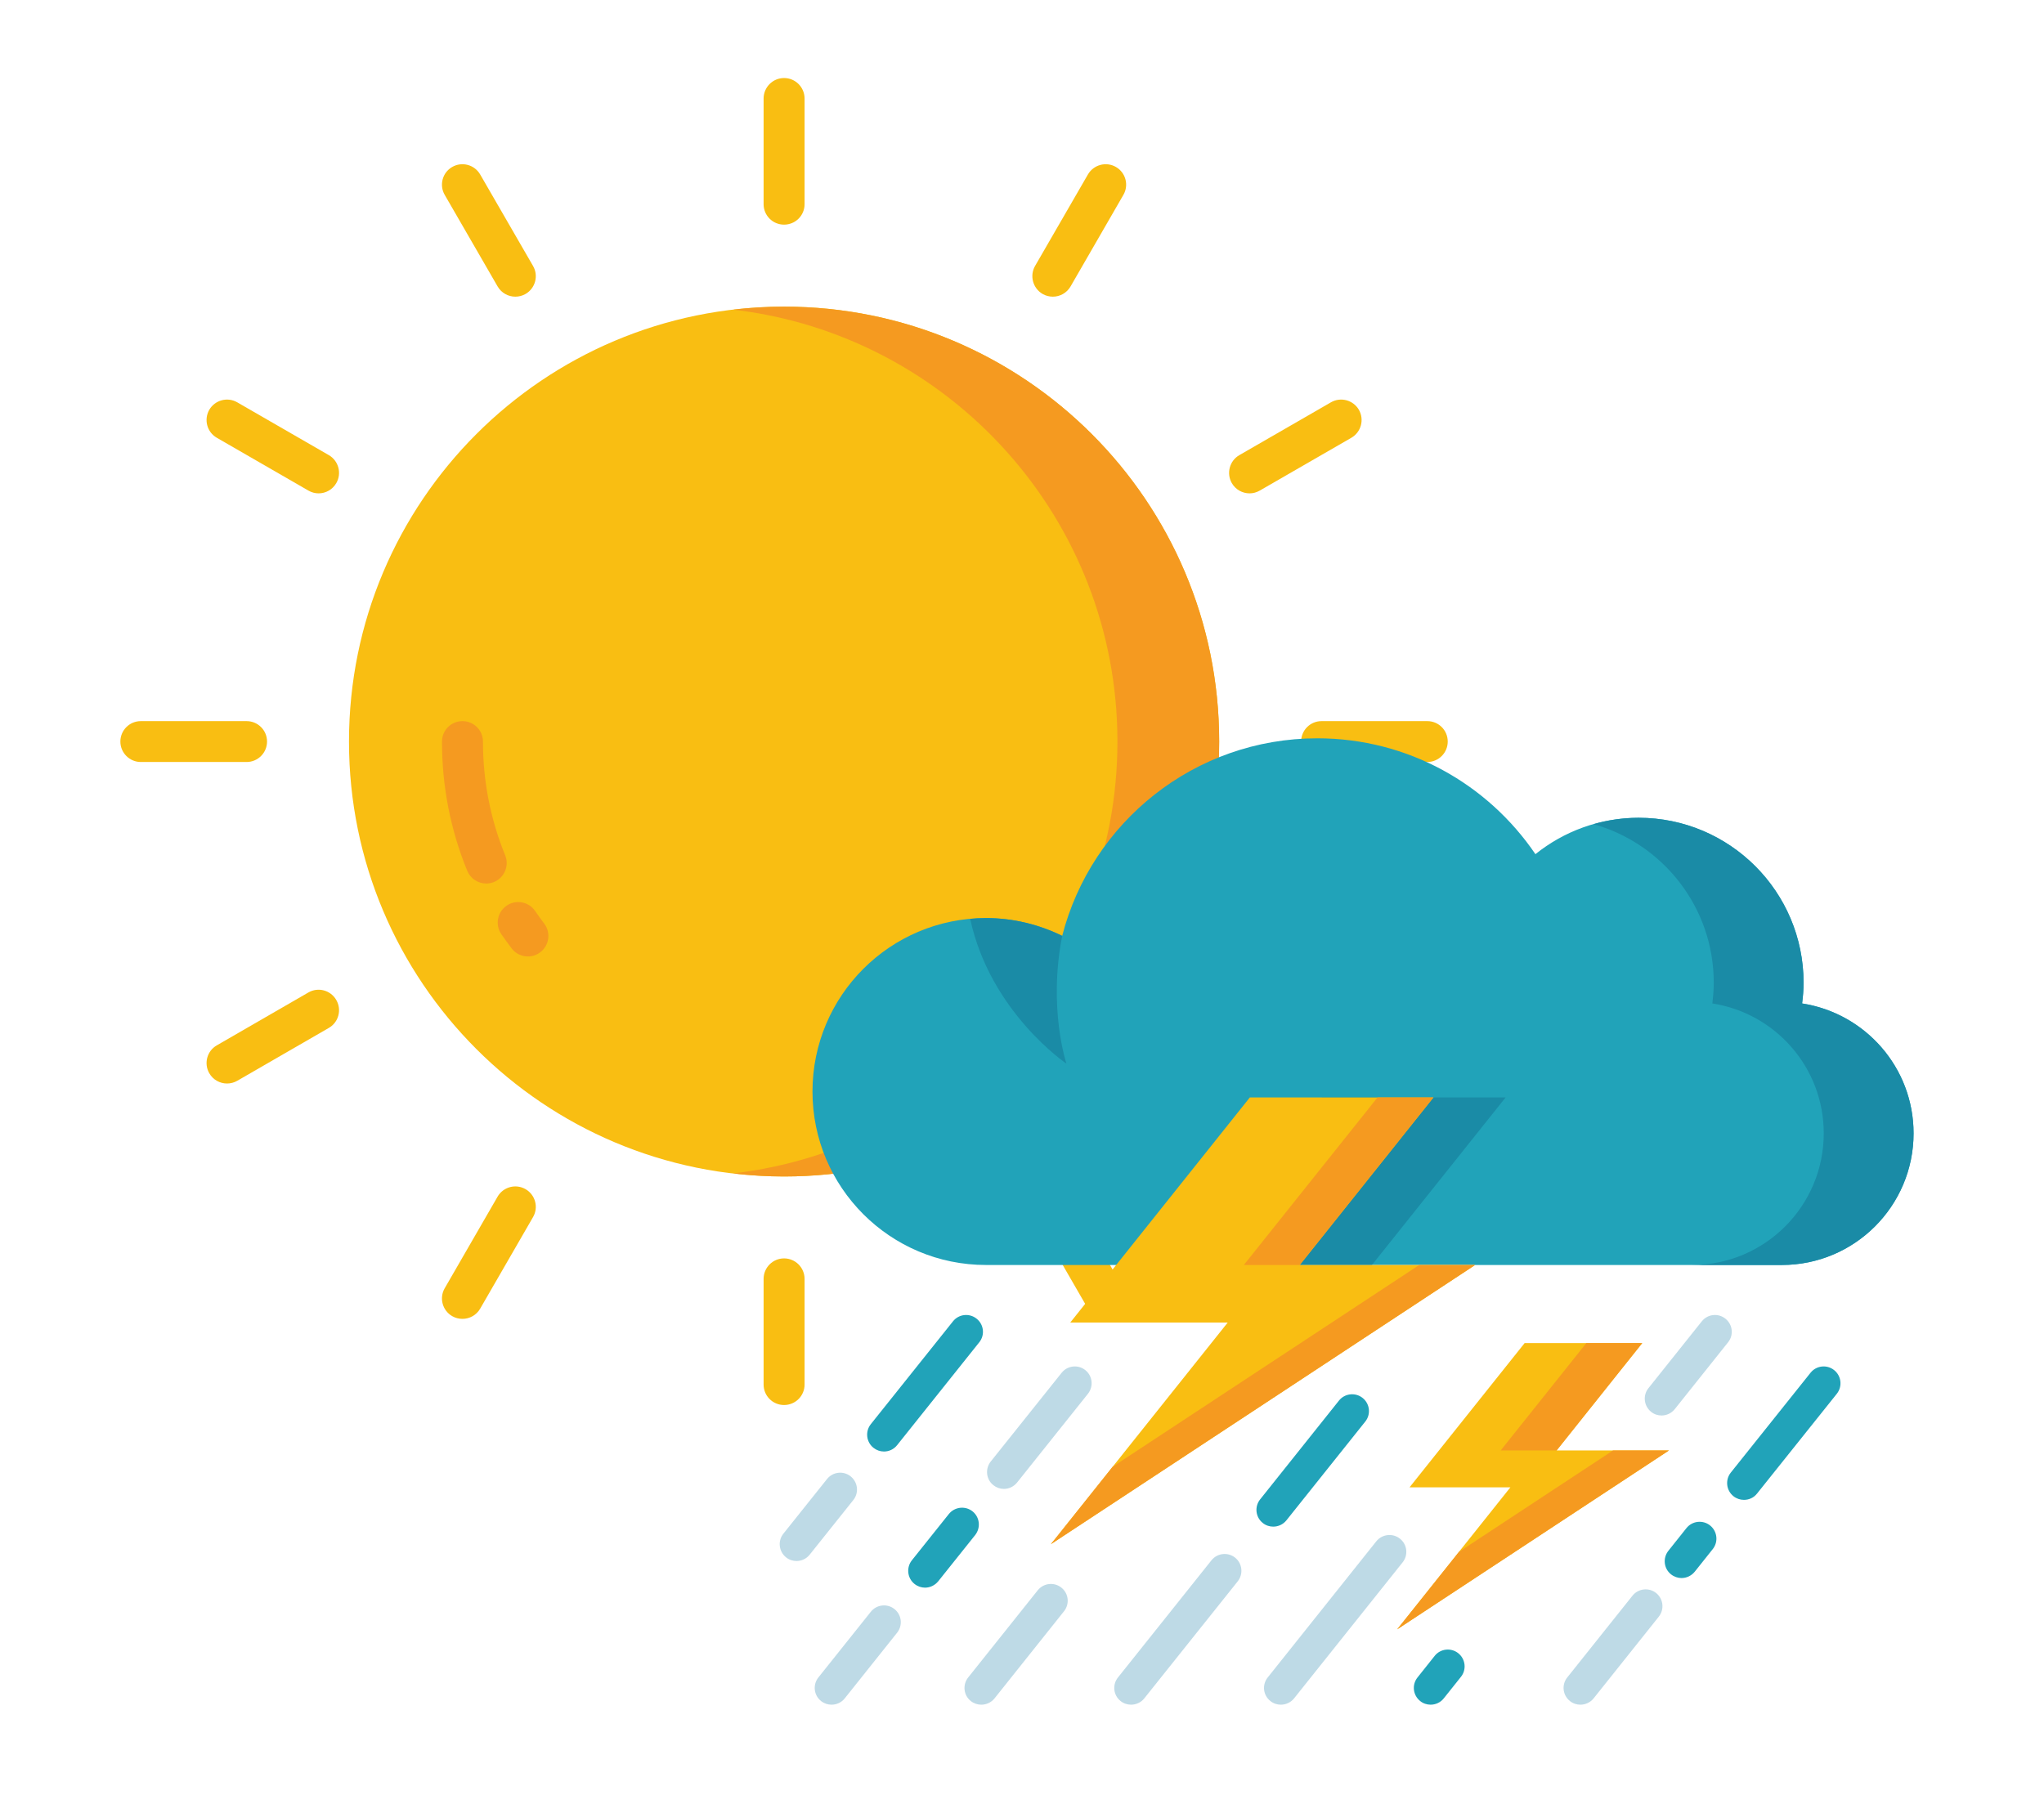 
<svg width="100%" height="100%" viewBox="0 0 872 766" version="1.1" xmlns="http://www.w3.org/2000/svg" xmlns:xlink="http://www.w3.org/1999/xlink" xml:space="preserve" xmlns:serif="http://www.serif.com/" style="fill-rule:evenodd;clip-rule:evenodd;stroke-linejoin:round;stroke-miterlimit:2;">
    <g transform="matrix(1,0,0,1,-11583.1,-1924.19)">
        <g id="_17" serif:id="17" transform="matrix(0.714,0,0,0.683,8662.16,1793.61)">
            <rect x="4089.49" y="191.094" width="1220.26" height="1120.61" style="fill:none;"/>
            <g transform="matrix(0.786,0,0,0.786,865.536,63.874)">
                <g transform="matrix(54.548,0,0,57.019,2869.08,223.998)">
                    <path d="M33.558,3.187C30.21,3.187 27.495,5.901 27.495,9.25C27.495,12.599 30.21,15.313 33.558,15.313C36.907,15.313 39.622,12.599 39.622,9.25C39.622,5.901 36.907,3.187 33.558,3.187Z" style="fill:rgb(249,190,18);fill-rule:nonzero;"/>
                </g>
                <g transform="matrix(54.548,0,0,57.019,2869.08,223.998)">
                    <path d="M33.558,3.187C33.319,3.187 33.082,3.202 32.85,3.229C35.865,3.58 38.204,6.141 38.204,9.25C38.204,12.359 35.865,14.919 32.85,15.27C33.082,15.298 33.319,15.313 33.558,15.313C36.907,15.313 39.622,12.599 39.622,9.25C39.622,5.901 36.907,3.187 33.558,3.187Z" style="fill:rgb(245,154,32);fill-rule:nonzero;"/>
                </g>
                <g transform="matrix(54.548,0,0,57.019,2869.08,223.998)">
                    <path d="M29.989,12.246C29.903,12.246 29.817,12.207 29.761,12.133C29.712,12.068 29.664,12.001 29.617,11.934C29.529,11.804 29.562,11.626 29.693,11.537C29.823,11.448 30,11.482 30.089,11.612C30.13,11.672 30.172,11.73 30.216,11.788C30.311,11.913 30.286,12.092 30.161,12.187C30.109,12.227 30.049,12.246 29.989,12.246Z" style="fill:rgb(245,154,32);fill-rule:nonzero;"/>
                </g>
                <g transform="matrix(54.548,0,0,57.019,2869.08,223.998)">
                    <path d="M29.408,11.229C29.295,11.229 29.189,11.163 29.143,11.052C28.909,10.48 28.791,9.874 28.791,9.25C28.791,9.092 28.919,8.965 29.076,8.965C29.234,8.965 29.362,9.092 29.362,9.25C29.362,9.799 29.466,10.333 29.672,10.836C29.731,10.982 29.661,11.149 29.515,11.208C29.48,11.223 29.444,11.229 29.408,11.229Z" style="fill:rgb(245,154,32);fill-rule:nonzero;"/>
                </g>
                <g transform="matrix(54.548,0,0,57.019,2869.08,223.998)">
                    <path d="M29.323,17.156L30.06,15.879C30.139,15.743 30.092,15.569 29.956,15.49C29.819,15.411 29.645,15.458 29.566,15.594L28.829,16.871C28.75,17.007 28.797,17.181 28.933,17.26C28.978,17.286 29.028,17.298 29.076,17.298C29.175,17.298 29.27,17.247 29.323,17.156ZM25.938,13.979L27.214,13.242C27.35,13.164 27.397,12.989 27.318,12.853C27.24,12.716 27.065,12.669 26.929,12.748L25.653,13.485C25.516,13.563 25.47,13.738 25.548,13.874C25.601,13.966 25.697,14.017 25.795,14.017C25.844,14.017 25.893,14.005 25.938,13.979ZM41.569,13.874C41.647,13.738 41.6,13.563 41.464,13.485L40.188,12.748C40.052,12.669 39.877,12.716 39.798,12.853C39.72,12.989 39.766,13.164 39.903,13.242L41.179,13.979C41.224,14.005 41.273,14.017 41.321,14.017C41.42,14.017 41.515,13.966 41.569,13.874ZM38.183,17.26C38.319,17.181 38.366,17.007 38.287,16.871L37.551,15.594C37.472,15.458 37.297,15.411 37.161,15.49C37.025,15.569 36.978,15.743 37.056,15.879L37.793,17.156C37.846,17.247 37.942,17.298 38.041,17.298C38.089,17.298 38.138,17.286 38.183,17.26ZM26.353,9.25C26.353,9.092 26.225,8.965 26.068,8.965L24.594,8.965C24.437,8.965 24.309,9.092 24.309,9.25C24.309,9.407 24.437,9.535 24.594,9.535L26.068,9.535C26.225,9.535 26.353,9.407 26.353,9.25ZM42.807,9.25C42.807,9.092 42.68,8.965 42.522,8.965L41.049,8.965C40.891,8.965 40.764,9.092 40.764,9.25C40.764,9.407 40.891,9.535 41.049,9.535L42.522,9.535C42.68,9.535 42.807,9.407 42.807,9.25ZM33.844,18.214L33.844,16.741C33.844,16.583 33.716,16.455 33.558,16.455C33.401,16.455 33.273,16.583 33.273,16.741L33.273,18.214C33.273,18.372 33.401,18.499 33.558,18.499C33.716,18.499 33.844,18.372 33.844,18.214ZM37.551,2.905L38.287,1.629C38.366,1.493 38.319,1.318 38.183,1.24C38.047,1.161 37.872,1.208 37.793,1.344L37.056,2.62C36.978,2.756 37.025,2.931 37.161,3.01C37.206,3.036 37.255,3.048 37.304,3.048C37.402,3.048 37.498,2.997 37.551,2.905ZM40.188,5.751L41.464,5.015C41.6,4.936 41.647,4.762 41.569,4.625C41.49,4.489 41.315,4.442 41.179,4.521L39.903,5.257C39.766,5.336 39.72,5.511 39.798,5.647C39.851,5.739 39.947,5.79 40.046,5.79C40.094,5.79 40.143,5.777 40.188,5.751ZM27.318,5.647C27.397,5.511 27.35,5.336 27.214,5.257L25.938,4.521C25.802,4.442 25.627,4.489 25.548,4.625C25.47,4.762 25.516,4.936 25.653,5.015L26.929,5.751C26.973,5.777 27.023,5.79 27.071,5.79C27.17,5.79 27.265,5.739 27.318,5.647ZM29.956,3.01C30.092,2.931 30.139,2.756 30.06,2.62L29.323,1.344C29.244,1.208 29.07,1.161 28.933,1.24C28.797,1.318 28.75,1.493 28.829,1.629L29.566,2.905C29.619,2.997 29.715,3.048 29.813,3.048C29.862,3.048 29.911,3.036 29.956,3.01ZM33.558,2.044C33.401,2.044 33.273,1.917 33.273,1.759L33.273,0.286C33.273,0.128 33.401,0 33.558,0C33.716,0 33.844,0.128 33.844,0.286L33.844,1.759C33.844,1.917 33.716,2.044 33.558,2.044Z" style="fill:rgb(249,190,18);fill-rule:nonzero;"/>
                </g>
            </g>
            <g transform="matrix(0.646,0,0,0.646,1859.63,468.942)">
                <g transform="matrix(54.548,0,0,57.021,245.253,-1159.57)">
                    <path d="M89.382,29.815C89.397,29.7 89.407,29.583 89.407,29.464C89.407,27.919 88.154,26.666 86.609,26.666C85.947,26.666 85.339,26.898 84.86,27.283C84.056,26.098 82.701,25.318 81.162,25.318C79.08,25.318 77.332,26.742 76.836,28.669C76.446,28.478 76.008,28.367 75.544,28.367C73.919,28.367 72.602,29.684 72.602,31.309C72.602,32.934 73.919,34.251 75.544,34.251L89.038,34.251C90.272,34.251 91.272,33.251 91.272,32.018C91.272,30.902 90.452,29.981 89.382,29.815Z" style="fill:rgb(33,163,185);fill-rule:nonzero;"/>
                </g>
                <g transform="matrix(54.548,0,0,57.021,245.253,-1159.57)">
                    <path d="M81.242,31.409L78.975,34.251L82.088,34.251L84.355,31.409L81.242,31.409Z" style="fill:rgb(26,139,166);fill-rule:nonzero;"/>
                </g>
                <g transform="matrix(54.548,0,0,57.021,245.253,-1159.57)">
                    <path d="M89.382,29.815C89.397,29.7 89.407,29.583 89.407,29.464C89.407,27.919 88.154,26.666 86.609,26.666C86.344,26.666 86.089,26.705 85.846,26.774C87.022,27.105 87.884,28.183 87.884,29.464C87.884,29.583 87.874,29.7 87.86,29.815C88.93,29.981 89.749,30.902 89.749,32.018C89.749,33.251 88.75,34.251 87.517,34.251L89.038,34.251C90.272,34.251 91.272,33.251 91.272,32.018C91.272,30.902 90.452,29.981 89.382,29.815Z" style="fill:rgb(26,139,166);fill-rule:nonzero;"/>
                </g>
                <g transform="matrix(54.548,0,0,57.021,245.253,-1159.57)">
                    <path d="M75.544,28.367C75.453,28.367 75.365,28.373 75.276,28.38C75.618,29.966 76.908,30.836 76.908,30.836C76.908,30.836 76.594,29.902 76.836,28.669C76.446,28.478 76.008,28.367 75.544,28.367Z" style="fill:rgb(26,139,166);fill-rule:nonzero;"/>
                </g>
                <g transform="matrix(54.548,0,0,57.021,245.253,-1159.57)">
                    <path d="M86.671,35.576L84.677,35.576L82.726,38.022L84.436,38.022L82.516,40.431L87.124,37.397L85.219,37.397L86.671,35.576Z" style="fill:rgb(249,190,18);fill-rule:nonzero;"/>
                </g>
                <g transform="matrix(54.548,0,0,57.021,245.253,-1159.57)">
                    <path d="M83.131,31.409L80.018,31.409L76.973,35.227L79.643,35.227L76.644,38.987L83.838,34.251L80.864,34.251L83.131,31.409Z" style="fill:rgb(249,190,18);fill-rule:nonzero;"/>
                </g>
                <g transform="matrix(54.548,0,0,57.021,245.253,-1159.57)">
                    <path d="M85.219,37.397L86.671,35.576L85.723,35.576L84.271,37.397L85.219,37.397Z" style="fill:rgb(245,154,32);fill-rule:nonzero;"/>
                </g>
                <g transform="matrix(54.548,0,0,57.021,245.253,-1159.57)">
                    <path d="M86.176,37.397L83.564,39.117L82.516,40.431L87.124,37.397L86.176,37.397Z" style="fill:rgb(245,154,32);fill-rule:nonzero;"/>
                </g>
                <g transform="matrix(54.548,0,0,57.021,245.253,-1159.57)">
                    <path d="M80.864,34.251L83.131,31.409L82.183,31.409L79.916,34.251L80.864,34.251Z" style="fill:rgb(245,154,32);fill-rule:nonzero;"/>
                </g>
                <g transform="matrix(54.548,0,0,57.021,245.253,-1159.57)">
                    <path d="M82.89,34.251L77.692,37.673L76.644,38.987L83.838,34.251L82.89,34.251Z" style="fill:rgb(245,154,32);fill-rule:nonzero;"/>
                </g>
                <g transform="matrix(54.548,0,0,57.021,245.253,-1159.57)">
                    <path d="M72.331,39.272C72.269,39.272 72.205,39.252 72.154,39.21C72.031,39.112 72.01,38.932 72.108,38.809L72.849,37.881C72.948,37.758 73.126,37.738 73.249,37.836C73.372,37.935 73.393,38.114 73.295,38.237L72.554,39.165C72.497,39.236 72.414,39.272 72.331,39.272Z" style="fill:rgb(190,218,230);fill-rule:nonzero;"/>
                </g>
                <g transform="matrix(54.548,0,0,57.021,245.253,-1159.57)">
                    <path d="M73.814,37.415C73.751,37.415 73.689,37.394 73.636,37.352C73.513,37.254 73.493,37.074 73.591,36.951L74.984,35.207C75.082,35.083 75.262,35.063 75.385,35.162C75.508,35.26 75.529,35.439 75.43,35.562L74.037,37.307C73.981,37.378 73.898,37.415 73.814,37.415Z" style="fill:rgb(33,163,185);fill-rule:nonzero;"/>
                </g>
                <g transform="matrix(54.548,0,0,57.021,245.253,-1159.57)">
                    <path d="M72.925,41.709C72.863,41.709 72.8,41.689 72.747,41.647C72.624,41.549 72.604,41.37 72.702,41.247L73.591,40.133C73.69,40.009 73.869,39.989 73.992,40.087C74.116,40.186 74.135,40.365 74.037,40.488L73.148,41.603C73.092,41.673 73.009,41.709 72.925,41.709Z" style="fill:rgb(190,218,230);fill-rule:nonzero;"/>
                </g>
                <g transform="matrix(54.548,0,0,57.021,245.253,-1159.57)">
                    <path d="M74.51,39.724C74.448,39.724 74.385,39.703 74.332,39.661C74.209,39.563 74.19,39.383 74.287,39.26L74.914,38.475C75.013,38.352 75.193,38.332 75.316,38.43C75.439,38.528 75.458,38.707 75.361,38.831L74.734,39.616C74.677,39.686 74.594,39.724 74.51,39.724Z" style="fill:rgb(33,163,185);fill-rule:nonzero;"/>
                </g>
                <g transform="matrix(54.548,0,0,57.021,245.253,-1159.57)">
                    <path d="M75.847,38.049C75.784,38.049 75.722,38.028 75.669,37.986C75.546,37.888 75.526,37.709 75.624,37.585L76.827,36.079C76.925,35.956 77.105,35.936 77.228,36.034C77.351,36.132 77.371,36.311 77.273,36.435L76.071,37.941C76.014,38.012 75.931,38.049 75.847,38.049Z" style="fill:rgb(190,218,230);fill-rule:nonzero;"/>
                </g>
                <g transform="matrix(54.548,0,0,57.021,245.253,-1159.57)">
                    <path d="M75.464,41.709C75.402,41.709 75.339,41.689 75.286,41.647C75.163,41.549 75.144,41.37 75.242,41.247L76.421,39.769C76.52,39.645 76.7,39.625 76.823,39.724C76.946,39.822 76.965,40.001 76.867,40.124L75.688,41.603C75.631,41.673 75.548,41.709 75.464,41.709Z" style="fill:rgb(190,218,230);fill-rule:nonzero;"/>
                </g>
                <g transform="matrix(54.548,0,0,57.021,245.253,-1159.57)">
                    <path d="M78.004,41.709C77.942,41.709 77.878,41.689 77.826,41.647C77.703,41.549 77.683,41.37 77.782,41.247L79.367,39.26C79.465,39.137 79.645,39.117 79.768,39.215C79.891,39.313 79.91,39.493 79.813,39.616L78.227,41.603C78.171,41.673 78.087,41.709 78.004,41.709Z" style="fill:rgb(190,218,230);fill-rule:nonzero;"/>
                </g>
                <g transform="matrix(54.548,0,0,57.021,245.253,-1159.57)">
                    <path d="M80.414,38.689C80.352,38.689 80.289,38.669 80.237,38.627C80.114,38.529 80.094,38.35 80.192,38.227L81.529,36.551C81.627,36.428 81.807,36.408 81.93,36.506C82.053,36.604 82.074,36.784 81.975,36.907L80.638,38.582C80.581,38.653 80.498,38.689 80.414,38.689Z" style="fill:rgb(33,163,185);fill-rule:nonzero;"/>
                </g>
                <g transform="matrix(54.548,0,0,57.021,245.253,-1159.57)">
                    <path d="M80.543,41.709C80.481,41.709 80.418,41.689 80.366,41.647C80.242,41.549 80.222,41.37 80.321,41.247L82.162,38.938C82.261,38.815 82.441,38.795 82.564,38.894C82.687,38.992 82.707,39.171 82.609,39.294L80.767,41.603C80.71,41.673 80.627,41.709 80.543,41.709Z" style="fill:rgb(190,218,230);fill-rule:nonzero;"/>
                </g>
                <g transform="matrix(54.548,0,0,57.021,245.253,-1159.57)">
                    <path d="M83.083,41.709C83.021,41.709 82.957,41.689 82.906,41.647C82.783,41.549 82.762,41.37 82.861,41.247L83.152,40.881C83.249,40.758 83.429,40.738 83.552,40.836C83.675,40.935 83.696,41.114 83.597,41.237L83.306,41.602C83.25,41.673 83.166,41.709 83.083,41.709Z" style="fill:rgb(33,163,185);fill-rule:nonzero;"/>
                </g>
                <g transform="matrix(54.548,0,0,57.021,245.253,-1159.57)">
                    <path d="M86.999,36.804C86.937,36.804 86.873,36.784 86.822,36.742C86.699,36.643 86.678,36.464 86.776,36.341L87.681,35.207C87.78,35.083 87.959,35.063 88.082,35.162C88.205,35.26 88.226,35.439 88.127,35.562L87.222,36.697C87.165,36.767 87.082,36.804 86.999,36.804Z" style="fill:rgb(190,218,230);fill-rule:nonzero;"/>
                </g>
                <g transform="matrix(54.548,0,0,57.021,245.253,-1159.57)">
                    <path d="M85.622,41.709C85.56,41.709 85.497,41.689 85.445,41.647C85.322,41.549 85.301,41.37 85.4,41.247L86.506,39.86C86.605,39.737 86.784,39.717 86.907,39.815C87.03,39.914 87.05,40.093 86.952,40.216L85.846,41.603C85.789,41.673 85.706,41.709 85.622,41.709Z" style="fill:rgb(190,218,230);fill-rule:nonzero;"/>
                </g>
                <g transform="matrix(54.548,0,0,57.021,245.253,-1159.57)">
                    <path d="M87.337,39.561C87.276,39.561 87.212,39.54 87.159,39.498C87.036,39.4 87.017,39.221 87.115,39.098L87.421,38.714C87.519,38.591 87.699,38.571 87.822,38.669C87.945,38.768 87.965,38.947 87.867,39.07L87.561,39.454C87.504,39.524 87.421,39.561 87.337,39.561Z" style="fill:rgb(33,163,185);fill-rule:nonzero;"/>
                </g>
                <g transform="matrix(54.548,0,0,57.021,245.253,-1159.57)">
                    <path d="M88.396,38.235C88.333,38.235 88.271,38.215 88.218,38.173C88.095,38.075 88.075,37.895 88.173,37.772L89.525,36.079C89.623,35.956 89.802,35.936 89.925,36.034C90.048,36.132 90.069,36.311 89.971,36.435L88.618,38.128C88.563,38.199 88.48,38.235 88.396,38.235Z" style="fill:rgb(33,163,185);fill-rule:nonzero;"/>
                </g>
            </g>
        </g>
    </g>
</svg>
